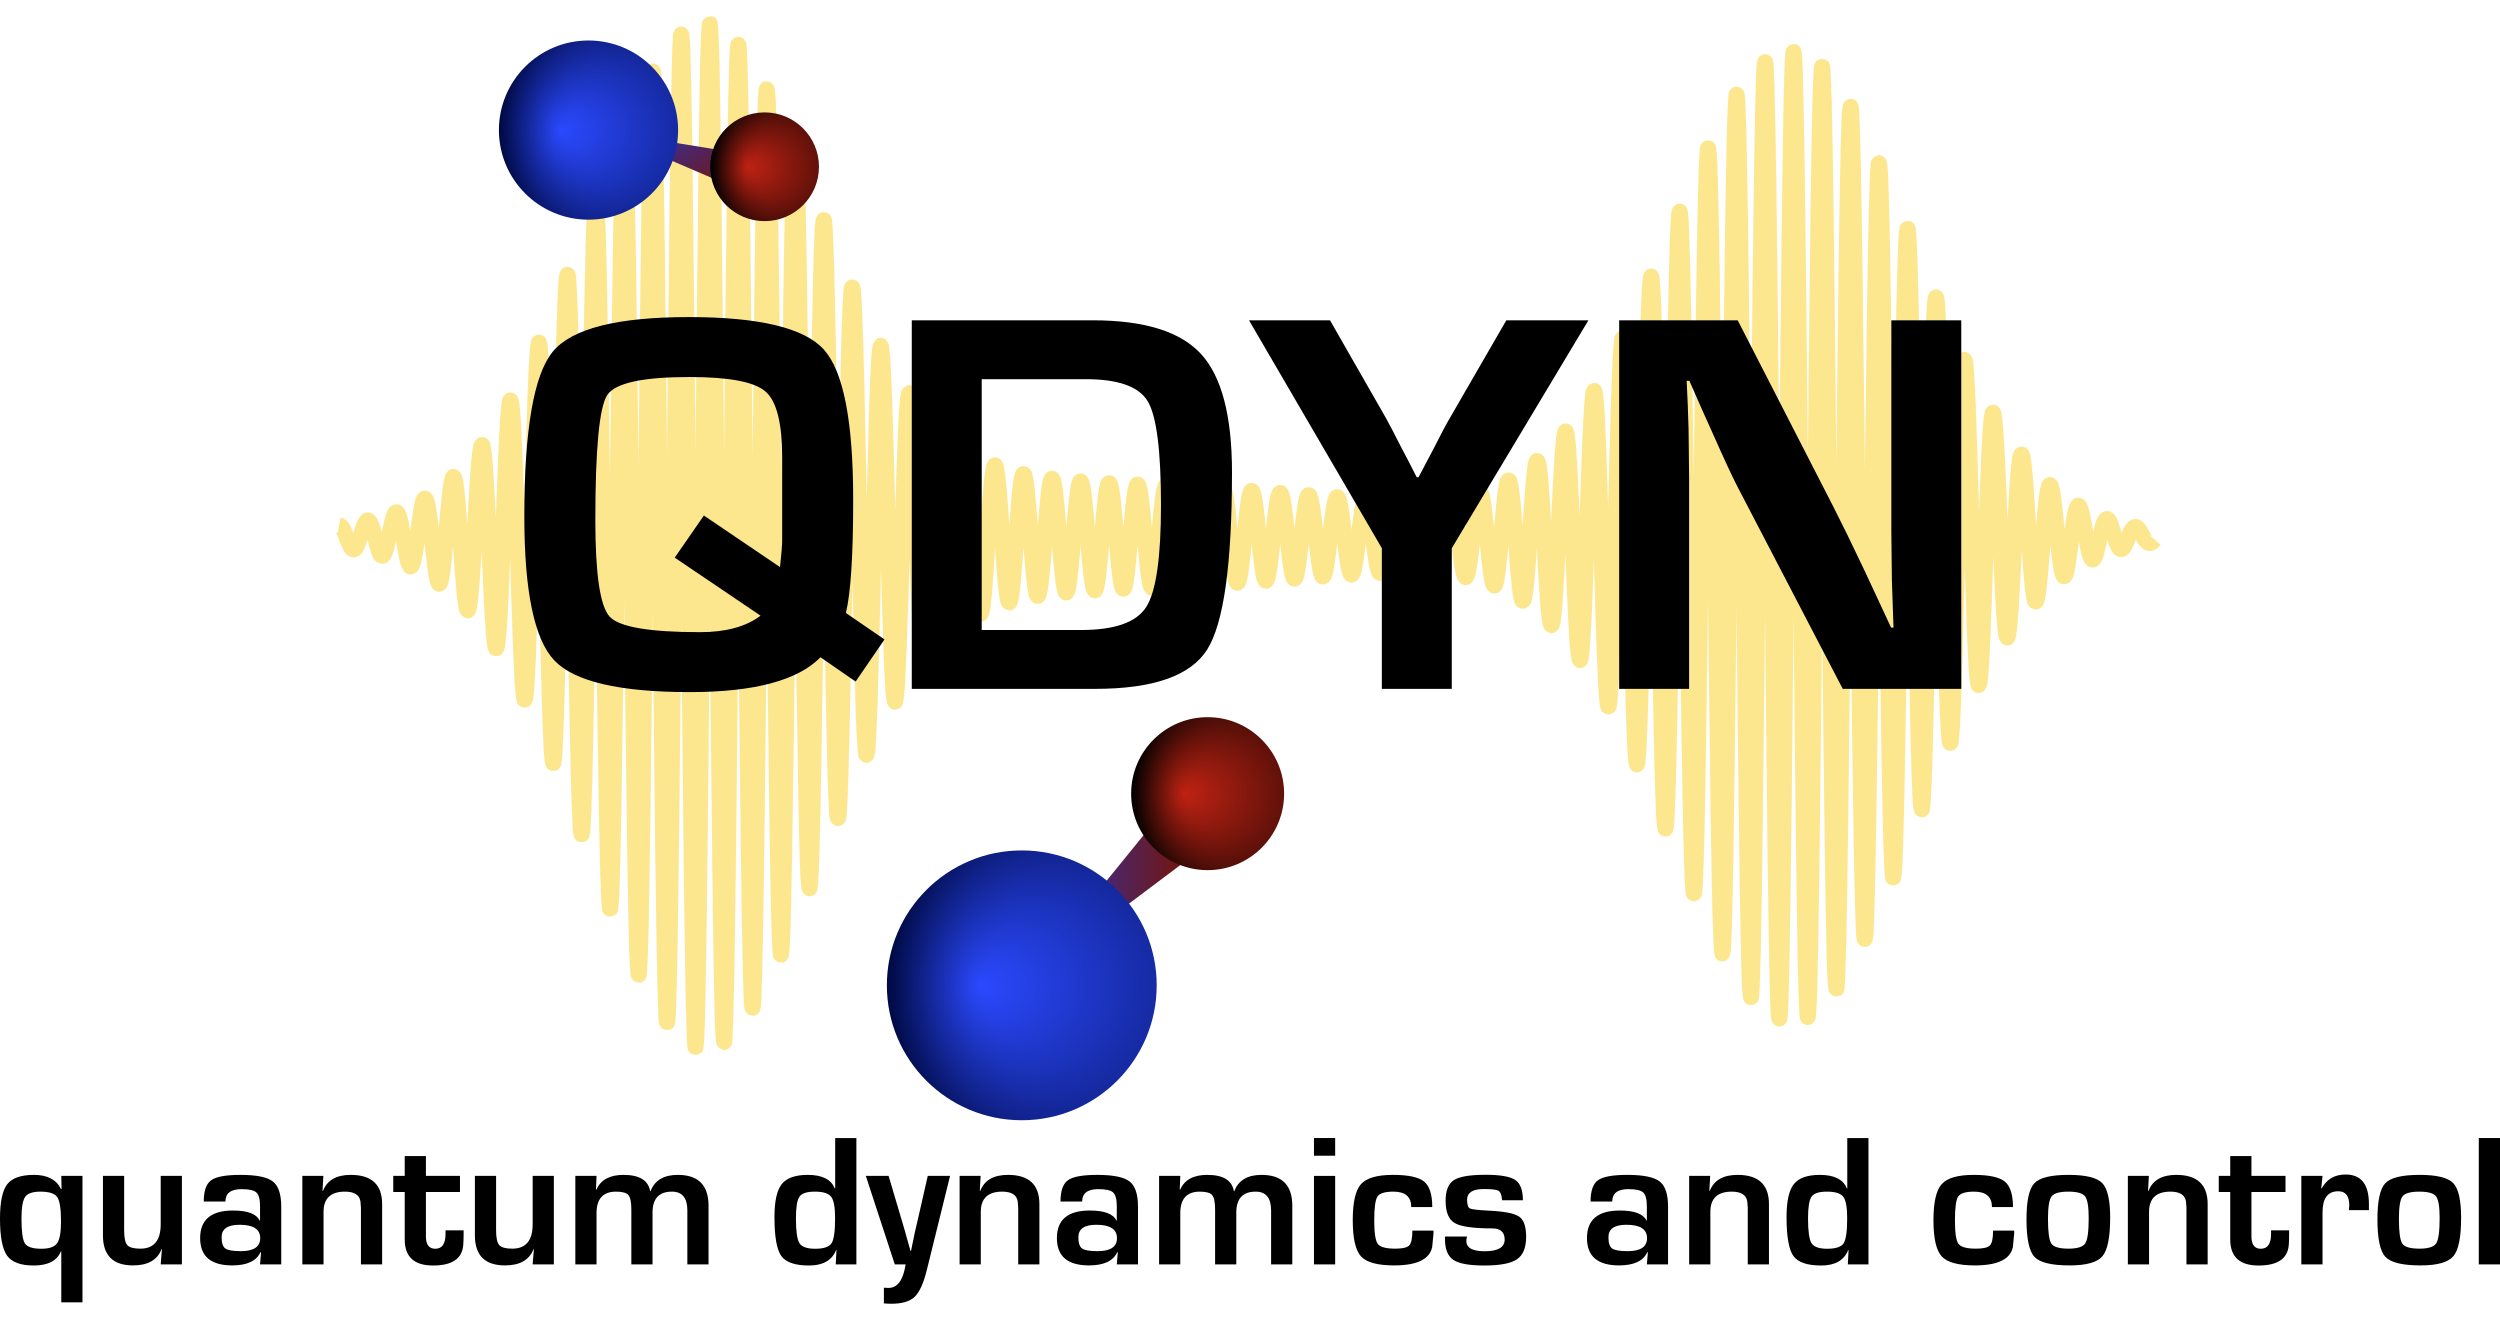 <?xml version="1.0" encoding="UTF-8"?>
<!DOCTYPE svg PUBLIC "-//W3C//DTD SVG 1.1//EN" "http://www.w3.org/Graphics/SVG/1.1/DTD/svg11.dtd">
<svg version="1.1" xmlns="http://www.w3.org/2000/svg" xmlns:xlink="http://www.w3.org/1999/xlink" x="0" y="0" width="316.477" height="167.542" viewBox="0, 0, 316.477, 167.542">
  <defs>
    <linearGradient id="Gradient_1" gradientUnits="userSpaceOnUse" x1="52.356" y1="-64.784" x2="66.733" y2="-64.784" gradientTransform="matrix(0.498, 0.867, -0.867, 0.498, 0, 0)">
      <stop offset="0" stop-color="#2039CE"/>
      <stop offset="1" stop-color="#74140B"/>
    </linearGradient>
    <linearGradient id="Gradient_2" gradientUnits="userSpaceOnUse" x1="129.604" y1="114.481" x2="150.21" y2="114.481">
      <stop offset="0" stop-color="#2039CE"/>
      <stop offset="1" stop-color="#74140B"/>
    </linearGradient>
    <radialGradient id="Gradient_3" gradientUnits="userSpaceOnUse" cx="141.268" cy="124.824" r="28.772" fx="124.005" fy="124.824">
      <stop offset="0" stop-color="#2B49FF"/>
      <stop offset="1" stop-color="#000A44"/>
    </radialGradient>
    <radialGradient id="Gradient_4" gradientUnits="userSpaceOnUse" cx="101.596" cy="21.148" r="11.596" fx="94.638" fy="21.148">
      <stop offset="0" stop-color="#BF2213"/>
      <stop offset="1" stop-color="#000000"/>
    </radialGradient>
    <radialGradient id="Gradient_5" gradientUnits="userSpaceOnUse" cx="82.416" cy="16.527" r="19.107" fx="70.952" fy="16.527">
      <stop offset="0" stop-color="#2B49FF"/>
      <stop offset="1" stop-color="#000A44"/>
    </radialGradient>
    <radialGradient id="Gradient_6" gradientUnits="userSpaceOnUse" cx="159.633" cy="100.522" r="16.311" fx="149.846" fy="100.522">
      <stop offset="0" stop-color="#BF2213"/>
      <stop offset="1" stop-color="#000000"/>
    </radialGradient>
  </defs>
  <g id="Layer_1">
    <path d="M42.92,66.495 C42.92,66.495 43.086,66.525 43.15,66.578 C43.214,66.631 43.316,66.77 43.38,66.878 C43.444,66.985 43.547,67.207 43.61,67.355 C43.674,67.503 43.777,67.777 43.84,67.943 C43.904,68.108 44.007,68.392 44.071,68.55 C44.134,68.708 44.237,68.956 44.301,69.079 C44.364,69.203 44.467,69.373 44.531,69.441 C44.595,69.509 44.697,69.571 44.761,69.57 C44.825,69.569 44.927,69.506 44.991,69.433 C45.055,69.359 45.157,69.177 45.221,69.04 C45.285,68.902 45.387,68.624 45.451,68.442 C45.515,68.259 45.617,67.925 45.681,67.725 C45.745,67.525 45.847,67.187 45.911,67.001 C45.975,66.815 46.077,66.526 46.141,66.385 C46.205,66.244 46.307,66.055 46.371,65.984 C46.435,65.913 46.537,65.859 46.601,65.873 C46.665,65.887 46.768,65.984 46.831,66.086 C46.895,66.187 46.998,66.427 47.061,66.603 C47.125,66.78 47.228,67.132 47.292,67.359 C47.355,67.587 47.458,67.998 47.522,68.242 C47.585,68.486 47.688,68.895 47.752,69.116 C47.815,69.338 47.918,69.677 47.982,69.839 C48.046,70.001 48.148,70.211 48.212,70.284 C48.276,70.357 48.378,70.397 48.442,70.363 C48.506,70.33 48.608,70.184 48.672,70.045 C48.736,69.906 48.838,69.588 48.902,69.359 C48.966,69.13 49.068,68.682 49.132,68.396 C49.196,68.11 49.298,67.597 49.362,67.298 C49.426,66.998 49.528,66.501 49.592,66.235 C49.656,65.969 49.758,65.569 49.822,65.383 C49.886,65.197 49.989,64.965 50.052,64.893 C50.116,64.822 50.219,64.805 50.282,64.866 C50.346,64.927 50.449,65.141 50.513,65.332 C50.577,65.523 50.679,65.946 50.743,66.244 C50.807,66.542 50.909,67.116 50.973,67.478 C51.037,67.84 51.139,68.482 51.203,68.853 C51.267,69.223 51.369,69.831 51.433,70.15 C51.497,70.47 51.599,70.942 51.663,71.155 C51.727,71.368 51.829,71.62 51.893,71.685 C51.957,71.751 52.06,71.729 52.123,71.628 C52.187,71.527 52.29,71.217 52.353,70.956 C52.417,70.695 52.52,70.132 52.583,69.744 C52.647,69.356 52.75,68.617 52.814,68.158 C52.877,67.7 52.98,66.895 53.044,66.436 C53.107,65.977 53.21,65.234 53.274,64.851 C53.338,64.467 53.44,63.911 53.504,63.67 C53.568,63.428 53.67,63.161 53.734,63.11 C53.798,63.059 53.9,63.142 53.964,63.301 C54.028,63.46 54.13,63.9 54.194,64.255 C54.258,64.61 54.36,65.356 54.424,65.862 C54.488,66.367 54.59,67.315 54.654,67.896 C54.718,68.477 54.82,69.485 54.884,70.052 C54.948,70.618 55.05,71.523 55.114,71.982 C55.178,72.44 55.28,73.089 55.344,73.358 C55.408,73.627 55.511,73.897 55.574,73.921 C55.638,73.945 55.741,73.77 55.804,73.531 C55.868,73.292 55.971,72.675 56.035,72.196 C56.098,71.717 56.201,70.733 56.265,70.079 C56.328,69.424 56.431,68.212 56.495,67.479 C56.558,66.746 56.661,65.492 56.725,64.796 C56.789,64.1 56.891,63.005 56.955,62.462 C57.019,61.919 57.121,61.173 57.185,60.881 C57.249,60.589 57.351,60.335 57.415,60.356 C57.479,60.377 57.581,60.685 57.645,61.035 C57.709,61.384 57.811,62.235 57.875,62.875 C57.939,63.514 58.041,64.8 58.105,65.642 C58.169,66.483 58.271,68.021 58.335,68.938 C58.399,69.855 58.501,71.405 58.565,72.253 C58.629,73.1 58.732,74.41 58.795,75.044 C58.859,75.679 58.962,76.52 59.025,76.826 C59.089,77.132 59.192,77.34 59.256,77.248 C59.319,77.157 59.422,76.662 59.486,76.166 C59.549,75.67 59.652,74.514 59.716,73.671 C59.779,72.829 59.882,71.163 59.946,70.093 C60.01,69.022 60.112,67.091 60.176,65.955 C60.24,64.819 60.342,62.925 60.406,61.906 C60.47,60.887 60.572,59.34 60.636,58.611 C60.7,57.883 60.802,56.956 60.866,56.653 C60.93,56.349 61.032,56.228 61.096,56.422 C61.16,56.616 61.262,57.366 61.326,58.053 C61.39,58.741 61.492,60.284 61.556,61.379 C61.62,62.475 61.722,64.602 61.786,65.948 C61.85,67.293 61.953,69.689 62.016,71.078 C62.08,72.468 62.183,74.753 62.246,75.962 C62.31,77.17 62.413,78.967 62.476,79.787 C62.54,80.608 62.643,81.596 62.707,81.873 C62.77,82.151 62.873,82.128 62.937,81.79 C63,81.451 63.103,80.366 63.167,79.435 C63.231,78.504 63.333,76.482 63.397,75.08 C63.461,73.677 63.563,70.999 63.627,69.33 C63.691,67.662 63.793,64.731 63.857,63.056 C63.921,61.38 64.023,58.664 64.087,57.254 C64.151,55.845 64.253,53.796 64.317,52.896 C64.381,51.995 64.484,50.983 64.547,50.764 C64.611,50.545 64.714,50.784 64.778,51.315 C64.841,51.847 64.944,53.361 65.008,54.593 C65.071,55.825 65.174,58.428 65.238,60.194 C65.301,61.959 65.404,65.28 65.468,67.317 C65.532,69.354 65.634,72.885 65.698,74.874 C65.762,76.864 65.864,80.039 65.928,81.654 C65.992,83.269 66.094,85.554 66.158,86.515 C66.222,87.475 66.324,88.457 66.388,88.575 C66.452,88.694 66.554,88.152 66.618,87.371 C66.682,86.59 66.784,84.541 66.848,82.947 C66.912,81.352 67.014,78.064 67.078,75.879 C67.142,73.694 67.244,69.644 67.308,67.197 C67.372,64.75 67.475,60.565 67.538,58.243 C67.602,55.921 67.705,52.276 67.768,50.462 C67.832,48.648 67.935,46.159 67.998,45.171 C68.062,44.182 68.165,43.304 68.229,43.337 C68.292,43.369 68.395,44.315 68.459,45.408 C68.522,46.501 68.625,49.193 68.689,51.213 C68.753,53.233 68.855,57.307 68.919,59.965 C68.983,62.622 69.085,67.475 69.149,70.364 C69.213,73.254 69.315,78.129 69.379,80.791 C69.443,83.453 69.545,87.558 69.609,89.551 C69.673,91.544 69.775,94.182 69.839,95.157 C69.903,96.131 70.005,96.816 70.069,96.572 C70.133,96.329 70.235,94.871 70.299,93.401 C70.363,91.932 70.465,88.485 70.529,85.981 C70.593,83.476 70.696,78.523 70.759,75.35 C70.823,72.177 70.926,66.465 70.989,63.112 C71.053,59.76 71.156,54.184 71.219,51.189 C71.283,48.194 71.386,43.665 71.45,41.525 C71.513,39.386 71.616,36.676 71.68,35.77 C71.743,34.864 71.846,34.477 71.91,34.996 C71.974,35.515 72.076,37.598 72.14,39.508 C72.204,41.418 72.306,45.721 72.37,48.762 C72.434,51.804 72.536,57.708 72.6,61.427 C72.664,65.146 72.766,71.749 72.83,75.568 C72.894,79.386 72.996,85.645 73.06,88.95 C73.124,92.254 73.226,97.143 73.29,99.381 C73.354,101.619 73.456,104.303 73.52,105.078 C73.584,105.853 73.686,105.827 73.75,104.966 C73.814,104.106 73.916,101.285 73.98,98.877 C74.044,96.467 74.147,91.221 74.21,87.604 C74.274,83.987 74.377,77.086 74.44,72.808 C74.504,68.53 74.607,61.038 74.671,56.769 C74.734,52.5 74.837,45.61 74.901,42.04 C74.964,38.47 75.067,33.311 75.131,31.036 C75.195,28.761 75.297,26.218 75.361,25.642 C75.425,25.067 75.527,25.625 75.591,26.891 C75.655,28.158 75.757,31.815 75.821,34.77 C75.885,37.725 75.987,43.977 76.051,48.191 C76.115,52.406 76.217,60.317 76.281,65.146 C76.345,69.975 76.447,78.314 76.511,82.995 C76.575,87.677 76.677,95.112 76.741,98.888 C76.805,102.664 76.907,107.973 76.971,110.213 C77.035,112.453 77.137,114.727 77.201,115.031 C77.265,115.335 77.368,114.132 77.431,112.403 C77.495,110.674 77.598,106.102 77.661,102.568 C77.725,99.035 77.828,91.749 77.892,86.937 C77.955,82.125 78.058,73.233 78.122,67.886 C78.185,62.539 78.288,53.434 78.352,48.399 C78.415,43.364 78.518,35.506 78.582,31.6 C78.646,27.694 78.748,22.373 78.812,20.249 C78.876,18.124 78.978,16.251 79.042,16.287 C79.106,16.323 79.208,18.272 79.272,20.508 C79.336,22.744 79.438,28.281 79.502,32.403 C79.566,36.526 79.668,44.836 79.732,50.221 C79.796,55.606 79.898,65.407 79.962,71.215 C80.026,77.023 80.128,86.772 80.192,92.079 C80.256,97.386 80.359,105.518 80.423,109.464 C80.486,113.41 80.589,118.59 80.653,120.517 C80.717,122.444 80.819,123.788 80.883,123.352 C80.947,122.916 81.049,120.143 81.113,117.372 C81.177,114.602 81.279,108.085 81.343,103.386 C81.407,98.686 81.509,89.41 81.573,83.503 C81.637,77.596 81.739,67.002 81.803,60.815 C81.867,54.628 81.969,44.392 82.033,38.91 C82.097,33.429 82.199,25.197 82.263,21.309 C82.327,17.421 82.429,12.539 82.493,10.889 C82.557,9.24 82.66,8.537 82.723,9.421 C82.787,10.305 82.89,13.952 82.953,17.261 C83.017,20.571 83.12,28.039 83.183,33.277 C83.247,38.514 83.35,48.657 83.414,55.009 C83.477,61.361 83.58,72.591 83.644,79.055 C83.707,85.519 83.81,96.053 83.874,101.598 C83.938,107.143 84.04,115.289 84.104,119.019 C84.168,122.749 84.27,127.181 84.334,128.481 C84.398,129.781 84.5,129.752 84.564,128.391 C84.628,127.03 84.73,122.501 84.794,118.671 C84.858,114.84 84.96,106.493 85.024,100.781 C85.088,95.07 85.19,84.203 85.254,77.506 C85.318,70.809 85.42,59.137 85.484,52.514 C85.548,45.892 85.65,35.269 85.714,29.778 C85.778,24.286 85.88,16.415 85.944,12.939 C86.008,9.462 86.111,5.617 86.174,4.723 C86.238,3.828 86.341,4.648 86.404,6.494 C86.468,8.341 86.571,13.722 86.635,18.03 C86.698,22.339 86.801,31.45 86.865,37.548 C86.928,43.646 87.031,55.054 87.095,61.978 C87.158,68.902 87.261,80.799 87.325,87.451 C87.389,94.103 87.491,104.599 87.555,109.919 C87.619,115.24 87.721,122.657 87.785,125.794 C87.849,128.932 87.951,132.081 88.015,132.531 C88.079,132.98 88.181,131.349 88.245,129.032 C88.309,126.716 88.411,120.553 88.475,115.834 C88.539,111.114 88.641,101.392 88.705,95.016 C88.769,88.639 88.871,76.899 88.935,69.878 C88.999,62.858 89.101,50.964 89.165,44.414 C89.229,37.864 89.332,27.707 89.395,22.668 C89.459,17.628 89.562,10.822 89.625,8.093 C89.689,5.364 89.792,2.987 89.856,3 C89.919,3.013 90.022,5.437 90.086,8.186 C90.149,10.935 90.252,17.77 90.316,22.814 C90.379,27.858 90.482,38.008 90.546,44.541 C90.61,51.075 90.712,62.921 90.776,69.903 C90.84,76.886 90.942,88.544 91.006,94.867 C91.07,101.19 91.172,110.812 91.236,115.475 C91.3,120.138 91.402,126.206 91.466,128.477 C91.53,130.748 91.632,132.314 91.696,131.845 C91.76,131.375 91.862,128.214 91.926,125.091 C91.99,121.968 92.092,114.606 92.156,109.339 C92.22,104.073 92.322,93.698 92.386,87.135 C92.45,80.572 92.553,68.848 92.616,62.036 C92.68,55.223 92.783,44.017 92.846,38.035 C92.91,32.053 93.013,23.133 93.076,18.922 C93.14,14.711 93.243,9.472 93.307,7.685 C93.37,5.898 93.473,5.141 93.537,6.04 C93.6,6.94 93.703,10.747 93.767,14.167 C93.831,17.587 93.933,25.314 93.997,30.692 C94.061,36.069 94.163,46.458 94.227,52.924 C94.291,59.39 94.393,70.771 94.457,77.293 C94.521,83.814 94.623,94.379 94.687,99.925 C94.751,105.471 94.853,113.56 94.917,117.265 C94.981,120.97 95.083,125.33 95.147,126.63 C95.211,127.93 95.314,127.916 95.378,126.634 C95.441,125.352 95.544,121.02 95.608,117.39 C95.671,113.76 95.774,105.846 95.838,100.471 C95.902,95.095 96.004,84.896 96.068,78.647 C96.132,72.397 96.234,61.554 96.298,55.428 C96.362,49.301 96.464,39.532 96.528,34.494 C96.592,29.457 96.694,22.289 96.758,19.118 C96.822,15.947 96.924,12.472 96.988,11.64 C97.052,10.809 97.154,11.52 97.218,13.123 C97.282,14.726 97.384,19.446 97.448,23.193 C97.512,26.939 97.614,34.86 97.678,40.125 C97.742,45.391 97.844,55.213 97.908,61.142 C97.972,67.072 98.075,77.214 98.138,82.862 C98.202,88.511 98.305,97.37 98.368,101.853 C98.432,106.336 98.535,112.54 98.598,115.172 C98.662,117.805 98.765,120.424 98.829,120.825 C98.892,121.226 98.995,119.915 99.059,118.063 C99.122,116.212 99.225,111.251 99.289,107.481 C99.353,103.711 99.455,95.95 99.519,90.892 C99.583,85.834 99.685,76.55 99.749,71.025 C99.813,65.5 99.915,56.185 99.979,51.071 C100.043,45.957 100.145,38.076 100.209,34.169 C100.273,30.262 100.375,25.023 100.439,22.911 C100.503,20.8 100.605,18.972 100.669,18.95 C100.733,18.927 100.835,20.723 100.899,22.746 C100.963,24.77 101.065,29.828 101.129,33.535 C101.193,37.242 101.295,44.694 101.359,49.463 C101.423,54.233 101.526,62.852 101.589,67.911 C101.653,72.971 101.756,81.378 101.819,85.926 C101.883,90.473 101.986,97.353 102.05,100.687 C102.113,104.021 102.216,108.329 102.28,109.956 C102.343,111.583 102.446,112.706 102.51,112.413 C102.574,112.119 102.676,109.96 102.74,107.839 C102.804,105.719 102.906,100.699 102.97,97.131 C103.034,93.563 103.136,86.542 103.2,82.122 C103.264,77.703 103.366,69.834 103.43,65.278 C103.494,60.722 103.596,53.262 103.66,49.288 C103.724,45.313 103.826,39.42 103.89,36.635 C103.954,33.849 104.056,30.405 104.12,29.213 C104.184,28.021 104.286,27.499 104.35,28.043 C104.414,28.587 104.516,30.988 104.58,33.135 C104.644,35.283 104.747,40.15 104.81,43.519 C104.874,46.888 104.977,53.388 105.04,57.417 C105.104,61.445 105.207,68.515 105.271,72.553 C105.334,76.591 105.437,83.106 105.501,86.522 C105.564,89.938 105.667,94.894 105.731,97.171 C105.795,99.448 105.897,102.117 105.961,102.933 C106.025,103.748 106.127,103.779 106.191,103.049 C106.255,102.32 106.357,99.787 106.421,97.673 C106.485,95.559 106.587,90.938 106.651,87.813 C106.715,84.687 106.817,78.764 106.881,75.147 C106.945,71.53 107.047,65.271 107.111,61.743 C107.175,58.215 107.277,52.61 107.341,49.72 C107.405,46.83 107.507,42.734 107.571,40.913 C107.635,39.093 107.737,37.099 107.801,36.598 C107.865,36.097 107.968,36.449 108.031,37.303 C108.095,38.158 108.198,40.725 108.261,42.758 C108.325,44.791 108.428,49.1 108.492,51.955 C108.555,54.811 108.658,60.132 108.722,63.337 C108.785,66.541 108.888,72.01 108.952,75.052 C109.016,78.094 109.118,82.852 109.182,85.262 C109.246,87.672 109.348,90.999 109.412,92.422 C109.476,93.845 109.578,95.271 109.642,95.518 C109.706,95.765 109.808,95.131 109.872,94.203 C109.936,93.276 110.038,90.75 110.102,88.833 C110.166,86.916 110.269,82.959 110.332,80.385 C110.396,77.811 110.499,73.087 110.563,70.281 C110.626,67.474 110.729,62.749 110.793,60.155 C110.856,57.561 110.959,53.57 111.023,51.586 C111.086,49.602 111.189,46.942 111.253,45.857 C111.317,44.771 111.419,43.811 111.483,43.762 C111.547,43.712 111.649,44.541 111.713,45.498 C111.777,46.455 111.879,48.882 111.943,50.662 C112.007,52.442 112.109,56.031 112.173,58.328 C112.237,60.624 112.339,64.776 112.403,67.212 C112.467,69.649 112.569,73.696 112.633,75.888 C112.697,78.08 112.799,81.396 112.863,83.011 C112.927,84.626 113.029,86.72 113.093,87.527 C113.157,88.333 113.26,88.924 113.323,88.826 C113.387,88.728 113.49,87.775 113.553,86.82 C113.617,85.865 113.72,83.574 113.783,81.941 C113.847,80.307 113.95,77.081 114.014,75.048 C114.077,73.015 114.18,69.39 114.244,67.289 C114.307,65.187 114.41,61.741 114.474,59.9 C114.537,58.059 114.64,55.322 114.704,54.019 C114.768,52.716 114.87,51.089 114.934,50.508 C114.998,49.926 115.1,49.623 115.164,49.828 C115.228,50.032 115.33,51.053 115.394,51.984 C115.458,52.916 115.56,55.053 115.624,56.54 C115.688,58.027 115.79,60.911 115.854,62.703 C115.918,64.495 116.02,67.65 116.084,69.457 C116.148,71.265 116.25,74.19 116.314,75.732 C116.378,77.273 116.48,79.523 116.544,80.568 C116.608,81.613 116.711,82.86 116.774,83.263 C116.838,83.666 116.941,83.751 117.004,83.472 C117.068,83.193 117.171,82.145 117.235,81.251 C117.298,80.356 117.401,78.375 117.465,77.025 C117.528,75.676 117.631,73.103 117.695,71.524 C117.758,69.945 117.861,67.199 117.925,65.643 C117.989,64.088 118.091,61.602 118.155,60.311 C118.219,59.02 118.321,57.173 118.385,56.338 C118.449,55.504 118.551,54.56 118.615,54.297 C118.679,54.033 118.781,54.11 118.845,54.439 C118.909,54.769 119.011,55.822 119.075,56.674 C119.139,57.526 119.241,59.358 119.305,60.583 C119.369,61.809 119.471,64.11 119.535,65.506 C119.599,66.902 119.701,69.301 119.765,70.646 C119.829,71.99 119.932,74.11 119.995,75.195 C120.059,76.28 120.162,77.801 120.225,78.466 C120.289,79.131 120.392,79.835 120.455,79.99 C120.519,80.145 120.622,79.947 120.686,79.583 C120.749,79.219 120.852,78.177 120.916,77.367 C120.979,76.556 121.082,74.857 121.146,73.739 C121.21,72.62 121.312,70.549 121.376,69.307 C121.44,68.064 121.542,65.953 121.606,64.782 C121.67,63.612 121.772,61.79 121.836,60.872 C121.9,59.954 122.002,58.697 122.066,58.167 C122.13,57.637 122.232,57.123 122.296,57.053 C122.36,56.983 122.462,57.274 122.526,57.662 C122.59,58.05 122.692,59.078 122.756,59.851 C122.82,60.625 122.922,62.209 122.986,63.238 C123.05,64.267 123.153,66.148 123.216,67.265 C123.28,68.382 123.383,70.259 123.446,71.288 C123.51,72.317 123.613,73.899 123.676,74.681 C123.74,75.464 123.843,76.51 123.907,76.932 C123.97,77.353 124.073,77.715 124.137,77.717 C124.2,77.719 124.303,77.356 124.367,76.949 C124.431,76.542 124.533,75.527 124.597,74.784 C124.661,74.041 124.763,72.547 124.827,71.591 C124.891,70.635 124.993,68.911 125.057,67.896 C125.121,66.88 125.223,65.188 125.287,64.272 C125.351,63.356 125.454,61.97 125.517,61.296 C125.581,60.622 125.684,59.746 125.747,59.413 C125.811,59.08 125.914,58.843 125.978,58.896 C126.041,58.95 126.144,59.374 126.208,59.798 C126.271,60.222 126.374,61.229 126.438,61.95 C126.502,62.67 126.604,64.093 126.668,64.993 C126.732,65.892 126.834,67.499 126.898,68.433 C126.962,69.368 127.064,70.906 127.128,71.73 C127.192,72.553 127.294,73.783 127.358,74.368 C127.422,74.953 127.524,75.687 127.588,75.947 C127.652,76.206 127.754,76.339 127.818,76.238 C127.882,76.137 127.984,75.658 128.048,75.217 C128.112,74.777 128.214,73.77 128.278,73.064 C128.342,72.359 128.444,70.988 128.508,70.132 C128.572,69.276 128.675,67.764 128.738,66.893 C128.802,66.023 128.905,64.606 128.968,63.858 C129.032,63.109 129.135,62.009 129.199,61.498 C129.262,60.986 129.365,60.371 129.429,60.174 C129.492,59.977 129.595,59.936 129.659,60.08 C129.722,60.225 129.825,60.757 129.889,61.215 C129.953,61.674 130.055,62.688 130.119,63.385 C130.183,64.082 130.285,65.415 130.349,66.238 C130.413,67.062 130.515,68.5 130.579,69.319 C130.643,70.138 130.745,71.454 130.809,72.141 C130.873,72.827 130.975,73.819 131.039,74.266 C131.103,74.714 131.205,75.226 131.269,75.367 C131.333,75.508 131.435,75.466 131.499,75.281 C131.563,75.097 131.665,74.514 131.729,74.036 C131.793,73.558 131.896,72.529 131.959,71.836 C132.023,71.142 132.126,69.834 132.189,69.036 C132.253,68.237 132.356,66.858 132.419,66.082 C132.483,65.305 132.586,64.071 132.65,63.438 C132.713,62.805 132.816,61.91 132.88,61.519 C132.943,61.128 133.046,60.709 133.11,60.62 C133.174,60.53 133.276,60.649 133.34,60.872 C133.404,61.096 133.506,61.731 133.57,62.23 C133.634,62.729 133.736,63.775 133.8,64.469 C133.864,65.163 133.966,66.454 134.03,67.233 C134.094,68.012 134.196,69.342 134.26,70.082 C134.324,70.822 134.426,71.983 134.49,72.568 C134.554,73.154 134.656,73.962 134.72,74.302 C134.784,74.641 134.886,74.973 134.95,75.015 C135.014,75.056 135.116,74.862 135.18,74.601 C135.244,74.34 135.347,73.654 135.41,73.133 C135.474,72.612 135.577,71.545 135.641,70.848 C135.704,70.151 135.807,68.872 135.871,68.109 C135.934,67.347 136.037,66.06 136.101,65.352 C136.164,64.644 136.267,63.551 136.331,63.01 C136.395,62.469 136.497,61.741 136.561,61.451 C136.625,61.16 136.727,60.911 136.791,60.916 C136.855,60.92 136.957,61.187 137.021,61.484 C137.085,61.782 137.187,62.52 137.251,63.062 C137.315,63.605 137.417,64.695 137.481,65.395 C137.545,66.096 137.647,67.365 137.711,68.112 C137.775,68.86 137.877,70.108 137.941,70.784 C138.005,71.461 138.107,72.49 138.171,72.989 C138.235,73.487 138.337,74.136 138.401,74.38 C138.465,74.623 138.568,74.792 138.631,74.742 C138.695,74.693 138.798,74.356 138.861,74.023 C138.925,73.689 139.028,72.902 139.092,72.339 C139.155,71.775 139.258,70.664 139.322,69.96 C139.385,69.256 139.488,67.997 139.552,67.264 C139.616,66.531 139.718,65.323 139.782,64.677 C139.846,64.032 139.948,63.066 140.012,62.609 C140.076,62.152 140.178,61.58 140.242,61.383 C140.306,61.186 140.408,61.095 140.472,61.188 C140.536,61.281 140.639,61.686 140.702,62.054 C140.766,62.422 140.869,63.256 140.932,63.84 C140.996,64.423 141.099,65.553 141.163,66.26 C141.226,66.966 141.329,68.212 141.393,68.929 C141.456,69.646 141.559,70.812 141.623,71.427 C141.686,72.042 141.789,72.944 141.853,73.359 C141.917,73.775 142.019,74.271 142.083,74.422 C142.147,74.574 142.249,74.587 142.313,74.451 C142.377,74.315 142.479,73.844 142.543,73.444 C142.607,73.044 142.709,72.166 142.773,71.565 C142.837,70.964 142.939,69.817 143.003,69.111 C143.067,68.405 143.169,67.174 143.233,66.475 C143.297,65.775 143.399,64.652 143.463,64.07 C143.527,63.488 143.629,62.652 143.693,62.279 C143.757,61.905 143.86,61.486 143.923,61.379 C143.987,61.273 144.09,61.336 144.153,61.512 C144.217,61.689 144.32,62.222 144.383,62.653 C144.447,63.084 144.55,64.002 144.614,64.618 C144.677,65.235 144.78,66.391 144.844,67.095 C144.907,67.799 145.01,69.01 145.074,69.69 C145.138,70.369 145.24,71.444 145.304,71.992 C145.368,72.541 145.47,73.31 145.534,73.641 C145.598,73.972 145.7,74.314 145.764,74.376 C145.828,74.438 145.93,74.303 145.994,74.087 C146.058,73.87 146.16,73.278 146.224,72.819 C146.288,72.36 146.39,71.407 146.454,70.779 C146.518,70.15 146.62,68.988 146.684,68.29 C146.748,67.592 146.85,66.405 146.914,65.748 C146.978,65.09 147.081,64.066 147.144,63.553 C147.208,63.041 147.311,62.34 147.374,62.052 C147.438,61.765 147.541,61.498 147.604,61.479 C147.668,61.461 147.771,61.668 147.835,61.922 C147.898,62.175 148.001,62.822 148.065,63.306 C148.128,63.79 148.231,64.773 148.295,65.41 C148.358,66.047 148.461,67.206 148.525,67.896 C148.589,68.585 148.691,69.746 148.755,70.379 C148.819,71.012 148.921,71.982 148.985,72.458 C149.049,72.933 149.151,73.563 149.215,73.808 C149.279,74.052 149.381,74.243 149.445,74.219 C149.509,74.194 149.611,73.919 149.675,73.63 C149.739,73.342 149.841,72.645 149.905,72.138 C149.969,71.632 150.071,70.625 150.135,69.983 C150.199,69.34 150.301,68.183 150.365,67.505 C150.429,66.828 150.532,65.705 150.595,65.1 C150.659,64.495 150.762,63.583 150.825,63.145 C150.889,62.708 150.992,62.15 151.056,61.949 C151.119,61.748 151.222,61.63 151.286,61.696 C151.349,61.762 151.452,62.102 151.516,62.423 C151.579,62.745 151.682,63.487 151.746,64.012 C151.81,64.537 151.912,65.562 151.976,66.206 C152.04,66.851 152.142,67.996 152.206,68.658 C152.27,69.32 152.372,70.405 152.436,70.98 C152.5,71.555 152.602,72.406 152.666,72.804 C152.73,73.202 152.832,73.688 152.896,73.846 C152.96,74.004 153.062,74.049 153.126,73.944 C153.19,73.838 153.292,73.437 153.356,73.086 C153.42,72.735 153.522,71.953 153.586,71.413 C153.65,70.873 153.753,69.836 153.816,69.192 C153.88,68.549 153.983,67.421 154.046,66.777 C154.11,66.133 154.213,65.094 154.277,64.55 C154.34,64.007 154.443,63.219 154.507,62.861 C154.57,62.504 154.673,62.091 154.737,61.975 C154.8,61.86 154.903,61.885 154.967,62.028 C155.031,62.171 155.133,62.628 155.197,63.006 C155.261,63.384 155.363,64.2 155.427,64.752 C155.491,65.304 155.593,66.347 155.657,66.985 C155.721,67.623 155.823,68.728 155.887,69.351 C155.951,69.974 156.054,70.966 156.117,71.475 C156.181,71.985 156.284,72.708 156.347,73.024 C156.411,73.34 156.514,73.682 156.578,73.756 C156.641,73.83 156.744,73.737 156.808,73.559 C156.871,73.38 156.974,72.871 157.038,72.469 C157.102,72.067 157.204,71.224 157.268,70.664 C157.332,70.104 157.434,69.061 157.498,68.431 C157.562,67.801 157.664,66.725 157.728,66.126 C157.792,65.527 157.894,64.586 157.958,64.112 C158.022,63.638 158.124,62.982 158.188,62.706 C158.252,62.431 158.354,62.161 158.418,62.127 C158.482,62.093 158.584,62.25 158.648,62.461 C158.712,62.672 158.814,63.229 158.878,63.651 C158.942,64.073 159.044,64.939 159.108,65.504 C159.172,66.069 159.275,67.106 159.338,67.724 C159.402,68.342 159.505,69.385 159.568,69.958 C159.632,70.531 159.735,71.417 159.799,71.855 C159.862,72.293 159.965,72.881 160.029,73.116 C160.092,73.35 160.195,73.551 160.259,73.547 C160.323,73.542 160.425,73.325 160.489,73.083 C160.553,72.841 160.655,72.243 160.719,71.804 C160.783,71.364 160.885,70.482 160.949,69.915 C161.013,69.349 161.115,68.324 161.179,67.72 C161.243,67.117 161.346,66.11 161.409,65.565 C161.473,65.02 161.576,64.192 161.639,63.791 C161.703,63.39 161.806,62.87 161.87,62.676 C161.933,62.482 162.036,62.348 162.1,62.39 C162.163,62.431 162.266,62.705 162.33,62.975 C162.393,63.244 162.496,63.879 162.56,64.332 C162.624,64.785 162.726,65.678 162.79,66.242 C162.854,66.807 162.956,67.816 163.02,68.402 C163.084,68.989 163.186,69.953 163.25,70.468 C163.314,70.984 163.416,71.753 163.48,72.116 C163.544,72.48 163.646,72.933 163.71,73.088 C163.774,73.243 163.876,73.311 163.94,73.235 C164.004,73.159 164.106,72.832 164.17,72.538 C164.234,72.244 164.336,71.579 164.4,71.114 C164.464,70.65 164.567,69.752 164.63,69.192 C164.694,68.632 164.797,67.645 164.86,67.078 C164.924,66.511 165.027,65.59 165.09,65.106 C165.154,64.622 165.257,63.913 165.321,63.588 C165.384,63.262 165.487,62.875 165.551,62.758 C165.614,62.641 165.717,62.635 165.781,62.744 C165.845,62.853 165.947,63.226 166.011,63.543 C166.075,63.859 166.177,64.551 166.241,65.023 C166.305,65.495 166.407,66.393 166.471,66.946 C166.535,67.498 166.637,68.461 166.701,69.006 C166.765,69.552 166.867,70.426 166.931,70.878 C166.995,71.33 167.097,71.978 167.161,72.266 C167.225,72.555 167.327,72.877 167.391,72.957 C167.455,73.038 167.557,72.984 167.621,72.845 C167.685,72.706 167.787,72.289 167.851,71.954 C167.915,71.618 168.018,70.906 168.081,70.428 C168.145,69.951 168.248,69.056 168.311,68.513 C168.375,67.97 168.478,67.037 168.542,66.514 C168.605,65.991 168.708,65.166 168.772,64.746 C168.835,64.325 168.938,63.737 169.002,63.485 C169.066,63.233 169.168,62.974 169.232,62.929 C169.296,62.884 169.398,62.992 169.462,63.159 C169.526,63.327 169.628,63.783 169.692,64.135 C169.756,64.487 169.858,65.217 169.922,65.697 C169.986,66.178 170.088,67.065 170.152,67.596 C170.216,68.128 170.318,69.031 170.382,69.531 C170.446,70.03 170.548,70.807 170.612,71.195 C170.676,71.583 170.778,72.111 170.842,72.328 C170.906,72.545 171.008,72.744 171.072,72.756 C171.136,72.767 171.239,72.607 171.302,72.414 C171.366,72.221 171.469,71.729 171.532,71.362 C171.596,70.995 171.699,70.251 171.763,69.77 C171.826,69.289 171.929,68.415 171.993,67.896 C172.056,67.376 172.159,66.502 172.223,66.026 C172.286,65.55 172.389,64.822 172.453,64.465 C172.517,64.108 172.619,63.636 172.683,63.454 C172.747,63.271 172.849,63.13 172.913,63.149 C172.977,63.169 173.079,63.378 173.143,63.595 C173.207,63.812 173.309,64.336 173.373,64.716 C173.437,65.096 173.539,65.852 173.603,66.333 C173.667,66.815 173.769,67.682 173.833,68.189 C173.897,68.696 173.999,69.536 174.063,69.988 C174.127,70.441 174.229,71.123 174.293,71.45 C174.357,71.777 174.46,72.194 174.523,72.344 C174.587,72.494 174.69,72.581 174.753,72.531 C174.817,72.482 174.92,72.228 174.984,71.987 C175.047,71.747 175.15,71.192 175.214,70.8 C175.277,70.408 175.38,69.641 175.444,69.159 C175.508,68.677 175.61,67.82 175.674,67.325 C175.738,66.829 175.84,66.018 175.904,65.587 C175.968,65.156 176.07,64.518 176.134,64.22 C176.198,63.921 176.3,63.555 176.364,63.436 C176.428,63.316 176.531,63.281 176.594,63.359 C176.658,63.437 176.761,63.735 176.824,63.998 C176.888,64.261 176.991,64.846 177.054,65.252 C177.118,65.657 177.221,66.436 177.285,66.92 C177.348,67.404 177.451,68.254 177.515,68.74 C177.578,69.226 177.681,70.012 177.745,70.424 C177.809,70.836 177.911,71.435 177.975,71.708 C178.039,71.98 178.141,72.298 178.205,72.388 C178.269,72.478 178.371,72.464 178.435,72.358 C178.499,72.252 178.601,71.91 178.665,71.624 C178.729,71.338 178.831,70.72 178.895,70.299 C178.959,69.879 179.061,69.083 179.125,68.594 C179.189,68.105 179.291,67.256 179.355,66.776 C179.419,66.295 179.521,65.527 179.585,65.131 C179.649,64.735 179.751,64.17 179.815,63.921 C179.879,63.672 179.982,63.398 180.045,63.336 C180.109,63.273 180.212,63.336 180.275,63.47 C180.339,63.605 180.442,63.995 180.506,64.306 C180.569,64.617 180.672,65.274 180.736,65.713 C180.799,66.152 180.902,66.974 180.966,67.472 C181.029,67.971 181.132,68.828 181.196,69.307 C181.26,69.787 181.362,70.545 181.426,70.93 C181.49,71.316 181.592,71.854 181.656,72.083 C181.72,72.311 181.822,72.544 181.886,72.579 C181.95,72.614 182.052,72.502 182.116,72.337 C182.18,72.172 182.282,71.729 182.346,71.388 C182.41,71.047 182.512,70.343 182.576,69.878 C182.64,69.414 182.742,68.555 182.806,68.039 C182.87,67.523 182.972,66.645 183.036,66.159 C183.1,65.672 183.203,64.913 183.266,64.534 C183.33,64.155 183.433,63.636 183.496,63.425 C183.56,63.214 183.663,63.02 183.726,63.012 C183.79,63.005 183.893,63.171 183.957,63.371 C184.02,63.571 184.123,64.075 184.187,64.453 C184.251,64.832 184.353,65.599 184.417,66.099 C184.481,66.598 184.583,67.512 184.647,68.055 C184.711,68.598 184.813,69.514 184.877,70.015 C184.941,70.517 185.043,71.291 185.107,71.671 C185.171,72.05 185.273,72.557 185.337,72.753 C185.401,72.949 185.503,73.104 185.567,73.081 C185.631,73.058 185.733,72.83 185.797,72.588 C185.861,72.346 185.963,71.765 186.027,71.338 C186.091,70.912 186.193,70.061 186.257,69.513 C186.321,68.966 186.423,67.977 186.487,67.393 C186.551,66.809 186.654,65.834 186.717,65.306 C186.781,64.778 186.884,63.974 186.947,63.587 C187.011,63.2 187.114,62.698 187.178,62.517 C187.241,62.336 187.344,62.222 187.408,62.28 C187.471,62.339 187.574,62.642 187.638,62.937 C187.702,63.231 187.804,63.914 187.868,64.403 C187.932,64.893 188.034,65.855 188.098,66.467 C188.162,67.079 188.264,68.175 188.328,68.815 C188.392,69.455 188.494,70.513 188.558,71.08 C188.622,71.646 188.724,72.498 188.788,72.898 C188.852,73.299 188.954,73.802 189.018,73.968 C189.082,74.134 189.184,74.197 189.248,74.095 C189.312,73.993 189.414,73.593 189.478,73.231 C189.542,72.868 189.644,72.055 189.708,71.483 C189.772,70.91 189.875,69.801 189.938,69.104 C190.002,68.406 190.105,67.169 190.168,66.454 C190.232,65.739 190.335,64.567 190.399,63.949 C190.463,63.33 190.565,62.415 190.629,61.995 C190.693,61.575 190.795,61.07 190.859,60.923 C190.923,60.776 191.025,60.777 191.089,60.936 C191.153,61.095 191.255,61.62 191.319,62.07 C191.383,62.521 191.485,63.504 191.549,64.184 C191.613,64.864 191.715,66.163 191.779,66.972 C191.843,67.781 191.946,69.2 192.009,70.012 C192.073,70.824 192.176,72.14 192.239,72.824 C192.303,73.509 192.406,74.505 192.469,74.947 C192.533,75.39 192.636,75.895 192.7,76.015 C192.763,76.135 192.866,76.048 192.93,75.813 C192.994,75.579 193.096,74.89 193.16,74.325 C193.224,73.759 193.326,72.557 193.39,71.74 C193.454,70.922 193.556,69.38 193.62,68.431 C193.684,67.482 193.786,65.833 193.85,64.901 C193.914,63.97 194.016,62.478 194.08,61.714 C194.144,60.95 194.246,59.861 194.31,59.395 C194.374,58.929 194.476,58.436 194.54,58.355 C194.604,58.275 194.706,58.481 194.77,58.815 C194.834,59.149 194.936,60.051 195,60.763 C195.064,61.475 195.167,62.957 195.23,63.948 C195.294,64.939 195.397,66.784 195.46,67.905 C195.524,69.026 195.627,70.953 195.691,72.028 C195.754,73.104 195.857,74.804 195.921,75.659 C195.984,76.513 196.087,77.702 196.151,78.187 C196.214,78.673 196.317,79.136 196.381,79.158 C196.445,79.18 196.547,78.811 196.611,78.346 C196.675,77.881 196.777,76.704 196.841,75.807 C196.905,74.909 197.007,73.08 197.071,71.876 C197.135,70.672 197.237,68.458 197.301,67.13 C197.365,65.802 197.467,63.545 197.531,62.303 C197.595,61.06 197.697,59.125 197.761,58.172 C197.825,57.22 197.927,55.933 197.991,55.438 C198.055,54.943 198.157,54.541 198.221,54.604 C198.285,54.666 198.387,55.253 198.451,55.887 C198.515,56.521 198.618,58.045 198.681,59.173 C198.745,60.3 198.848,62.554 198.911,64.014 C198.975,65.474 199.078,68.125 199.142,69.695 C199.205,71.265 199.308,73.9 199.372,75.33 C199.435,76.76 199.538,78.951 199.602,80.003 C199.666,81.056 199.768,82.428 199.832,82.916 C199.896,83.404 199.998,83.7 200.062,83.52 C200.126,83.34 200.228,82.466 200.292,81.618 C200.356,80.771 200.458,78.818 200.522,77.412 C200.586,76.005 200.688,73.243 200.752,71.483 C200.816,69.722 200.918,66.566 200.982,64.722 C201.046,62.877 201.148,59.821 201.212,58.188 C201.276,56.555 201.378,54.099 201.442,52.951 C201.506,51.803 201.608,50.371 201.672,49.915 C201.736,49.46 201.839,49.326 201.902,49.665 C201.966,50.004 202.069,51.246 202.132,52.358 C202.196,53.469 202.299,55.941 202.363,57.678 C202.426,59.414 202.529,62.767 202.593,64.872 C202.656,66.977 202.759,70.702 202.823,72.85 C202.887,74.998 202.989,78.508 203.053,80.352 C203.117,82.196 203.219,84.911 203.283,86.141 C203.347,87.37 203.449,88.82 203.513,89.21 C203.577,89.601 203.679,89.498 203.743,88.953 C203.807,88.407 203.909,86.708 203.973,85.278 C204.037,83.848 204.139,80.764 204.203,78.647 C204.267,76.529 204.369,72.505 204.433,70.015 C204.497,67.526 204.599,63.177 204.663,60.705 C204.727,58.233 204.829,54.252 204.893,52.198 C204.957,50.145 205.06,47.19 205.123,45.903 C205.187,44.617 205.29,43.206 205.353,42.924 C205.417,42.642 205.52,43.063 205.584,43.869 C205.648,44.675 205.75,46.928 205.814,48.732 C205.878,50.536 205.98,54.324 206.044,56.872 C206.108,59.419 206.21,64.187 206.274,67.093 C206.338,69.998 206.44,75.008 206.504,77.815 C206.568,80.623 206.67,85.074 206.734,87.325 C206.798,89.575 206.9,92.726 206.964,94.036 C207.028,95.347 207.131,96.642 207.194,96.767 C207.258,96.891 207.361,96.056 207.424,94.933 C207.488,93.81 207.591,90.904 207.654,88.672 C207.718,86.44 207.821,81.862 207.885,78.844 C207.948,75.825 208.051,70.259 208.115,66.915 C208.178,63.571 208.281,57.882 208.345,54.742 C208.409,51.602 208.511,46.706 208.575,44.284 C208.639,41.863 208.741,38.576 208.805,37.288 C208.869,35.999 208.971,34.907 209.035,34.997 C209.099,35.086 209.201,36.435 209.265,37.933 C209.329,39.43 209.431,43.081 209.495,45.79 C209.559,48.499 209.661,53.935 209.725,57.456 C209.789,60.977 209.891,67.376 209.955,71.166 C210.019,74.956 210.121,81.315 210.185,84.77 C210.249,88.226 210.351,93.518 210.415,96.072 C210.479,98.625 210.582,101.963 210.645,103.177 C210.709,104.39 210.812,105.178 210.875,104.815 C210.939,104.453 211.042,102.488 211.106,100.562 C211.169,98.636 211.272,94.157 211.336,90.933 C211.399,87.709 211.502,81.365 211.566,77.326 C211.63,73.286 211.732,66.048 211.796,61.822 C211.86,57.596 211.962,50.604 212.026,46.867 C212.09,43.129 212.192,37.517 212.256,34.883 C212.32,32.249 212.422,28.959 212.486,27.883 C212.55,26.806 212.652,26.429 212.716,27.124 C212.78,27.82 212.882,30.493 212.946,32.894 C213.01,35.295 213.112,40.666 213.176,44.43 C213.24,48.194 213.342,55.467 213.406,60.023 C213.47,64.579 213.572,72.631 213.636,77.266 C213.7,81.9 213.803,89.455 213.866,93.424 C213.93,97.394 214.033,103.224 214.096,105.875 C214.16,108.525 214.263,111.653 214.327,112.527 C214.39,113.402 214.493,113.261 214.557,112.179 C214.62,111.096 214.723,107.634 214.787,104.723 C214.85,101.813 214.953,95.512 215.017,91.2 C215.081,86.889 215.183,78.699 215.247,73.648 C215.311,68.598 215.413,59.794 215.477,54.799 C215.541,49.804 215.643,41.786 215.707,37.651 C215.771,33.515 215.873,27.587 215.937,24.992 C216.001,22.396 216.103,19.553 216.167,18.945 C216.231,18.338 216.333,19.097 216.397,20.614 C216.461,22.131 216.563,26.44 216.627,29.879 C216.691,33.318 216.793,40.554 216.857,45.4 C216.921,50.246 217.023,59.304 217.087,64.806 C217.151,70.308 217.254,79.768 217.317,85.056 C217.381,90.344 217.484,98.696 217.547,102.919 C217.611,107.142 217.714,113.028 217.778,115.491 C217.841,117.955 217.944,120.392 218.008,120.671 C218.071,120.95 218.174,119.489 218.238,117.504 C218.302,115.519 218.404,110.332 218.468,106.365 C218.532,102.397 218.634,94.256 218.698,88.911 C218.762,83.566 218.864,73.729 218.928,67.84 C218.992,61.952 219.094,51.968 219.158,46.47 C219.222,40.973 219.324,32.438 219.388,28.216 C219.452,23.994 219.554,18.294 219.618,16.04 C219.682,13.787 219.784,11.871 219.848,11.973 C219.912,12.074 220.014,14.3 220.078,16.77 C220.142,19.24 220.244,25.302 220.308,29.776 C220.372,34.25 220.475,43.227 220.539,49.014 C220.603,54.8 220.705,65.292 220.769,71.483 C220.833,77.673 220.935,88.021 220.999,93.631 C221.063,99.241 221.165,107.79 221.229,111.918 C221.293,116.046 221.395,121.412 221.459,123.383 C221.523,125.355 221.625,126.649 221.689,126.128 C221.753,125.608 221.855,122.585 221.919,119.631 C221.983,116.678 222.085,109.78 222.149,104.844 C222.213,99.908 222.315,90.202 222.379,84.053 C222.443,77.904 222.546,66.915 222.609,60.523 C222.673,54.132 222.776,43.603 222.839,37.986 C222.903,32.369 223.006,23.982 223.07,20.04 C223.133,16.099 223.236,11.205 223.3,9.579 C223.363,7.952 223.466,7.355 223.53,8.318 C223.594,9.28 223.696,13.101 223.76,16.514 C223.824,19.927 223.926,27.582 223.99,32.916 C224.054,38.249 224.156,48.541 224.22,54.956 C224.284,61.371 224.386,72.671 224.45,79.151 C224.514,85.632 224.616,96.148 224.68,101.662 C224.744,107.177 224.846,115.23 224.91,118.899 C224.974,122.567 225.076,126.868 225.14,128.1 C225.204,129.332 225.306,129.186 225.37,127.779 C225.434,126.371 225.536,121.788 225.6,117.959 C225.664,114.13 225.767,105.83 225.83,100.184 C225.894,94.537 225.997,83.832 226.06,77.262 C226.124,70.691 226.227,59.281 226.29,52.83 C226.354,46.379 226.457,36.076 226.521,30.769 C226.584,25.462 226.687,17.902 226.751,14.583 C226.814,11.264 226.917,7.65 226.981,6.845 C227.045,6.039 227.147,6.943 227.211,8.777 C227.275,10.612 227.377,15.886 227.441,20.067 C227.505,24.248 227.607,33.05 227.671,38.91 C227.735,44.77 227.837,55.697 227.901,62.303 C227.965,68.91 228.067,80.222 228.131,86.525 C228.195,92.829 228.297,102.731 228.361,107.733 C228.425,112.734 228.527,119.661 228.591,122.572 C228.655,125.483 228.757,128.345 228.821,128.712 C228.885,129.078 228.988,127.438 229.051,125.212 C229.115,122.987 229.218,117.125 229.281,112.672 C229.345,108.219 229.448,99.083 229.512,93.119 C229.575,87.155 229.678,76.21 229.742,69.688 C229.805,63.166 229.908,52.156 229.972,46.111 C230.035,40.067 230.138,30.736 230.202,26.123 C230.266,21.51 230.368,15.326 230.432,12.865 C230.496,10.404 230.598,8.321 230.662,8.387 C230.726,8.452 230.828,10.772 230.892,13.334 C230.956,15.896 231.058,22.217 231.122,26.85 C231.186,31.482 231.288,40.771 231.352,46.725 C231.416,52.679 231.518,63.44 231.582,69.762 C231.646,76.084 231.748,86.602 231.812,92.289 C231.876,97.976 231.978,106.59 232.042,110.75 C232.106,114.91 232.208,120.278 232.272,122.268 C232.336,124.258 232.439,125.565 232.502,125.095 C232.566,124.625 232.669,121.71 232.732,118.881 C232.796,116.052 232.899,109.42 232.963,104.706 C233.026,99.992 233.129,90.738 233.193,84.906 C233.256,79.073 233.359,68.688 233.423,62.672 C233.486,56.656 233.589,46.795 233.653,41.547 C233.717,36.299 233.819,28.51 233.883,24.848 C233.947,21.186 234.049,16.673 234.113,15.153 C234.177,13.632 234.279,13.061 234.343,13.892 C234.407,14.723 234.509,18.126 234.573,21.143 C234.637,24.16 234.739,30.943 234.803,35.638 C234.867,40.333 234.969,49.375 235.033,54.981 C235.097,60.588 235.199,70.426 235.263,76.046 C235.327,81.666 235.43,90.739 235.494,95.487 C235.558,100.235 235.66,107.125 235.724,110.267 C235.788,113.41 235.89,117.067 235.954,118.136 C236.018,119.206 236.12,119.111 236.184,117.975 C236.248,116.84 236.35,113.075 236.414,109.953 C236.478,106.831 236.58,100.056 236.644,95.476 C236.708,90.896 236.81,82.233 236.874,76.943 C236.938,71.653 237.04,62.502 237.104,57.349 C237.168,52.195 237.27,44.007 237.334,39.797 C237.398,35.588 237.5,29.631 237.564,27.009 C237.628,24.387 237.731,21.553 237.794,20.898 C237.858,20.242 237.961,20.913 238.024,22.286 C238.088,23.659 238.191,27.653 238.255,30.796 C238.318,33.938 238.421,40.556 238.485,44.935 C238.548,49.314 238.651,57.458 238.715,62.358 C238.778,67.257 238.881,75.611 238.945,80.249 C239.009,84.888 239.111,92.136 239.175,95.791 C239.239,99.446 239.341,104.473 239.405,106.594 C239.469,108.715 239.571,110.787 239.635,111.077 C239.699,111.368 239.801,110.229 239.865,108.688 C239.929,107.147 240.031,103.056 240.095,99.971 C240.159,96.887 240.261,90.561 240.325,86.456 C240.389,82.351 240.491,74.839 240.555,70.384 C240.619,65.929 240.721,58.442 240.785,54.345 C240.849,50.248 240.951,43.96 241.015,40.854 C241.079,37.748 241.182,33.613 241.245,31.958 C241.309,30.303 241.412,28.911 241.475,28.927 C241.539,28.944 241.642,30.437 241.706,32.075 C241.769,33.713 241.872,37.776 241.936,40.733 C241.999,43.69 242.102,49.613 242.166,53.387 C242.23,57.162 242.332,63.961 242.396,67.938 C242.46,71.916 242.562,78.501 242.626,82.051 C242.69,85.602 242.792,90.947 242.856,93.528 C242.92,96.108 243.022,99.414 243.086,100.651 C243.15,101.887 243.252,102.698 243.316,102.438 C243.38,102.178 243.482,100.445 243.546,98.776 C243.61,97.106 243.712,93.18 243.776,90.409 C243.84,87.637 243.942,82.204 244.006,78.799 C244.07,75.393 244.172,69.351 244.236,65.866 C244.3,62.38 244.402,56.696 244.466,53.678 C244.53,50.66 244.633,46.21 244.696,44.116 C244.76,42.023 244.863,39.462 244.926,38.588 C244.99,37.715 245.093,37.38 245.157,37.821 C245.22,38.262 245.323,40.128 245.387,41.769 C245.45,43.411 245.553,47.109 245.617,49.652 C245.681,52.195 245.783,57.082 245.847,60.097 C245.911,63.112 246.013,68.382 246.077,71.381 C246.141,74.38 246.243,79.195 246.307,81.71 C246.371,84.225 246.473,87.85 246.537,89.506 C246.601,91.162 246.703,93.074 246.767,93.644 C246.831,94.215 246.933,94.179 246.997,93.616 C247.061,93.053 247.163,91.151 247.227,89.585 C247.291,88.02 247.393,84.617 247.457,82.332 C247.521,80.047 247.624,75.736 247.687,73.116 C247.751,70.496 247.854,65.982 247.917,63.45 C247.981,60.917 248.084,56.916 248.147,54.862 C248.211,52.808 248.314,49.922 248.378,48.648 C248.441,47.374 248.544,46.007 248.608,45.68 C248.671,45.353 248.774,45.658 248.838,46.29 C248.902,46.922 249.004,48.782 249.068,50.235 C249.132,51.687 249.234,54.748 249.298,56.76 C249.362,58.773 249.464,62.504 249.528,64.739 C249.592,66.974 249.694,70.768 249.758,72.868 C249.822,74.968 249.924,78.23 249.988,79.873 C250.052,81.516 250.154,83.76 250.218,84.71 C250.282,85.661 250.385,86.582 250.449,86.722 C250.512,86.862 250.615,86.376 250.679,85.72 C250.742,85.065 250.845,83.31 250.909,81.996 C250.973,80.682 251.075,77.988 251.139,76.25 C251.203,74.512 251.305,71.342 251.369,69.47 C251.433,67.598 251.535,64.467 251.599,62.759 C251.663,61.05 251.765,58.444 251.829,57.157 C251.893,55.871 251.995,54.17 252.059,53.485 C252.123,52.801 252.225,52.228 252.289,52.224 C252.353,52.219 252.455,52.81 252.519,53.454 C252.583,54.098 252.685,55.704 252.749,56.865 C252.813,58.026 252.915,60.349 252.979,61.821 C253.043,63.293 253.146,65.936 253.209,67.476 C253.273,69.015 253.376,71.552 253.439,72.916 C253.503,74.28 253.606,76.321 253.67,77.307 C253.733,78.292 253.836,79.545 253.9,80.018 C253.963,80.49 254.066,80.8 254.13,80.712 C254.193,80.625 254.296,79.992 254.36,79.386 C254.424,78.781 254.526,77.35 254.59,76.347 C254.654,75.344 254.756,73.381 254.82,72.157 C254.884,70.933 254.986,68.77 255.05,67.527 C255.114,66.284 255.216,64.266 255.28,63.198 C255.344,62.129 255.446,60.563 255.51,59.826 C255.574,59.089 255.676,58.194 255.74,57.884 C255.804,57.575 255.906,57.454 255.97,57.598 C256.034,57.742 256.136,58.371 256.2,58.921 C256.264,59.471 256.367,60.712 256.43,61.56 C256.494,62.408 256.597,64.035 256.66,65.034 C256.724,66.032 256.827,67.772 256.891,68.757 C256.954,69.743 257.057,71.318 257.121,72.139 C257.184,72.96 257.287,74.135 257.351,74.673 C257.414,75.211 257.517,75.828 257.581,76.016 C257.645,76.203 257.747,76.197 257.811,76.026 C257.875,75.854 257.977,75.262 258.041,74.778 C258.105,74.295 258.207,73.242 258.271,72.54 C258.335,71.837 258.437,70.514 258.501,69.713 C258.565,68.913 258.667,67.54 258.731,66.772 C258.795,66.005 258.897,64.798 258.961,64.18 C259.025,63.562 259.127,62.698 259.191,62.316 C259.255,61.934 259.357,61.526 259.421,61.425 C259.485,61.325 259.587,61.41 259.651,61.589 C259.715,61.768 259.818,62.302 259.881,62.716 C259.945,63.13 260.048,64.003 260.111,64.574 C260.175,65.145 260.278,66.201 260.342,66.831 C260.405,67.46 260.508,68.525 260.572,69.112 C260.635,69.699 260.738,70.607 260.802,71.063 C260.866,71.52 260.968,72.139 261.032,72.403 C261.096,72.666 261.198,72.92 261.262,72.962 C261.326,73.004 261.428,72.877 261.492,72.705 C261.556,72.533 261.658,72.068 261.722,71.722 C261.786,71.376 261.888,70.666 261.952,70.211 C262.016,69.756 262.118,68.928 262.182,68.442 C262.246,67.955 262.348,67.145 262.412,66.704 C262.476,66.262 262.578,65.593 262.642,65.263 C262.706,64.932 262.808,64.499 262.872,64.323 C262.936,64.147 263.039,64.001 263.102,63.996 C263.166,63.992 263.269,64.136 263.332,64.293 C263.396,64.449 263.499,64.842 263.563,65.125 C263.626,65.407 263.729,65.972 263.793,66.328 C263.856,66.684 263.959,67.321 264.023,67.691 C264.086,68.06 264.189,68.667 264.253,68.992 C264.317,69.318 264.419,69.802 264.483,70.036 C264.547,70.27 264.649,70.566 264.713,70.679 C264.777,70.791 264.879,70.865 264.943,70.848 C265.007,70.83 265.109,70.686 265.173,70.55 C265.237,70.413 265.34,70.09 265.403,69.865 C265.467,69.639 265.57,69.198 265.633,68.925 C265.697,68.652 265.8,68.172 265.864,67.896 C265.927,67.62 266.03,67.17 266.094,66.934 C266.157,66.698 266.26,66.354 266.324,66.192 C266.388,66.03 266.49,65.835 266.554,65.766 C266.618,65.698 266.72,65.67 266.784,65.698 C266.848,65.727 266.95,65.859 267.014,65.974 C267.078,66.089 267.18,66.348 267.244,66.525 C267.308,66.701 267.41,67.039 267.474,67.246 C267.538,67.453 267.64,67.812 267.704,68.015 C267.768,68.218 267.87,68.54 267.934,68.708 C267.998,68.876 268.1,69.116 268.164,69.225 C268.228,69.335 268.331,69.46 268.394,69.499 C268.458,69.538 268.561,69.538 268.624,69.506 C268.688,69.473 268.791,69.358 268.854,69.265 C268.918,69.171 269.021,68.967 269.085,68.831 C269.148,68.696 269.251,68.441 269.315,68.287 C269.378,68.134 269.481,67.871 269.545,67.724 C269.609,67.578 269.711,67.349 269.775,67.231 C269.839,67.114 269.941,66.95 270.005,66.878 C270.069,66.805 270.171,66.728 270.235,66.708 C270.299,66.688 270.401,66.702 270.465,66.734 C270.529,66.766 270.631,66.862 270.695,66.937 C270.759,67.011 270.861,67.168 270.925,67.271 C270.989,67.373 271.091,67.562 271.155,67.674 C271.219,67.787 271.321,67.976 271.385,68.08 C271.449,68.185 271.551,68.346 271.615,68.427 C271.679,68.508 271.782,68.616 271.845,68.663 C271.909,68.71 272.012,68.755 272.075,68.763 C272.139,68.771 272.242,68.751 272.306,68.722 C272.369,68.694 272.472,68.616 272.536,68.558 C272.599,68.5 272.766,68.304 272.766,68.304" fill-opacity="0" stroke="#FBD020" stroke-width="2" stroke-opacity="0.5"/>
    <path d="M76.249,16.584 L93.39,19.36 C93.39,19.36 97.049,22.014 92.665,23.617" fill="url(#Gradient_1)"/>
    <path d="M129.604,124.406 L145.29,105.083 C145.29,105.083 151.201,102.43 150.064,109.023" fill="url(#Gradient_2)"/>
    <path d="M129.348,141.813 C119.915,141.813 112.269,134.166 112.269,124.734 C112.269,115.302 119.915,107.656 129.348,107.656 C138.78,107.656 146.426,115.302 146.426,124.734 C146.426,134.166 138.78,141.813 129.348,141.813 z" fill="url(#Gradient_3)"/>
    <path d="M96.791,27.995 C92.99,27.995 89.908,24.913 89.908,21.112 C89.908,17.31 92.99,14.228 96.791,14.228 C100.593,14.228 103.674,17.31 103.674,21.112 C103.674,24.913 100.593,27.995 96.791,27.995 z" fill="url(#Gradient_4)"/>
    <path d="M74.5,27.809 C68.236,27.809 63.158,22.731 63.158,16.467 C63.158,10.204 68.236,5.126 74.5,5.126 C80.763,5.126 85.841,10.204 85.841,16.467 C85.841,22.731 80.763,27.809 74.5,27.809 z" fill="url(#Gradient_5)"/>
    <path d="M152.875,110.152 C147.528,110.152 143.193,105.817 143.193,100.47 C143.193,95.123 147.528,90.788 152.875,90.788 C158.222,90.788 162.557,95.123 162.557,100.47 C162.557,105.817 158.222,110.152 152.875,110.152 z" fill="url(#Gradient_6)"/>
    <path d="M111.97,80.949 L108.313,86.281 L103.87,83.205 Q99.529,87.614 87.327,87.614 Q73.962,87.614 70.168,83.598 Q66.375,79.581 66.375,65.397 Q66.375,48.888 69.98,44.513 Q73.586,40.138 87.19,40.138 Q100.588,40.138 104.297,44.257 Q108.005,48.375 108.005,63.244 Q108.005,73.805 107.083,77.599 z M85.413,70.592 L89.104,65.26 L98.743,71.789 Q99.016,69.259 99.016,68.405 L99.016,63.688 L99.016,57.912 Q99.016,51.383 96.897,49.555 Q94.778,47.726 87.292,47.726 Q78.372,47.726 76.868,50.016 Q75.364,52.306 75.364,65.875 Q75.364,76.129 77.192,78.078 Q79.021,80.026 88.625,80.026 Q93.513,80.026 96.282,77.941 z" fill="#000000"/>
    <path d="M115.422,87.204 L115.422,40.548 L138.357,40.548 Q148.132,40.548 152.046,44.821 Q155.959,49.093 155.959,59.791 Q155.959,77.257 152.815,82.23 Q149.67,87.204 138.63,87.204 z M124.275,79.752 L136.887,79.752 Q143.245,79.752 145.107,76.83 Q146.97,73.908 146.97,63.927 Q146.97,53.605 145.295,50.802 Q143.621,47.999 137.434,47.999 L124.275,47.999 z" fill="#000000"/>
    <path d="M201.077,40.548 L183.782,69.396 L183.782,87.204 L174.929,87.204 L174.929,69.396 L158.113,40.548 L168.367,40.548 L175.408,52.853 Q175.989,53.878 177.39,56.647 L178.381,58.527 L179.338,60.407 L179.578,60.407 L180.569,58.527 L181.56,56.647 Q182.825,54.118 183.577,52.853 L190.686,40.548 z" fill="#000000"/>
    <path d="M248.279,40.548 L248.279,87.204 L233.274,87.204 L219.944,61.603 Q218.953,59.689 216.833,54.904 L215.33,51.554 L213.86,48.205 L213.518,48.205 L213.655,51.281 L213.757,54.323 L213.826,60.441 L213.826,87.204 L204.973,87.204 L204.973,40.548 L219.978,40.548 L232.112,64.201 Q233.718,67.345 235.837,71.823 L237.615,75.617 L239.392,79.445 L239.7,79.445 L239.597,76.437 L239.495,73.429 L239.426,67.414 L239.426,40.548 z" fill="#000000"/>
    <path d="M10.441,148.858 L10.441,164.866 L7.758,164.866 L7.758,158.42 L7.711,158.409 Q6.973,160.202 4.266,160.202 Q1.793,160.202 0.896,158.954 Q0,157.706 0,154.26 Q0,151.085 0.92,149.907 Q1.84,148.729 4.312,148.729 Q6.855,148.729 7.723,150.534 L7.793,150.51 L7.758,148.858 z M5.121,150.85 Q3.656,150.85 3.188,151.512 Q2.719,152.174 2.719,154.249 Q2.719,156.745 3.158,157.413 Q3.598,158.081 5.238,158.081 Q6.727,158.081 7.225,157.389 Q7.723,156.698 7.723,154.635 Q7.723,152.245 7.248,151.547 Q6.773,150.85 5.121,150.85 z" fill="#000000"/>
    <path d="M23.027,148.858 L23.027,160.061 L20.344,160.061 L20.496,158.139 L20.449,158.128 Q19.664,160.19 16.84,160.19 Q13.031,160.19 13.031,156.381 L13.031,148.858 L15.715,148.858 L15.715,155.737 Q15.715,157.167 16.113,157.618 Q16.512,158.069 17.766,158.069 Q20.344,158.069 20.344,154.975 L20.344,148.858 z" fill="#000000"/>
    <path d="M28.535,152.104 L25.793,152.104 Q25.793,150.088 26.73,149.409 Q27.668,148.729 30.445,148.729 Q33.469,148.729 34.535,149.561 Q35.602,150.393 35.602,152.737 L35.602,160.061 L32.918,160.061 L33.047,158.526 L32.977,158.514 Q32.203,160.19 29.402,160.19 Q25.336,160.19 25.336,156.733 Q25.336,153.241 29.496,153.241 Q32.273,153.241 32.871,154.518 L32.918,154.518 L32.918,152.702 Q32.918,151.389 32.461,150.961 Q32.004,150.534 30.586,150.534 Q28.535,150.534 28.535,152.104 z M30.328,155.045 Q28.055,155.045 28.055,156.616 Q28.055,157.706 28.523,158.045 Q28.992,158.385 30.492,158.385 Q32.941,158.385 32.941,156.733 Q32.941,155.045 30.328,155.045 z" fill="#000000"/>
    <path d="M38.273,148.858 L40.934,148.858 L40.828,150.745 L40.887,150.756 Q41.672,148.729 44.402,148.729 Q48.375,148.729 48.375,152.432 L48.375,160.061 L45.691,160.061 L45.691,153.311 L45.691,152.889 L45.633,152.104 Q45.445,150.85 43.664,150.85 Q40.957,150.85 40.957,153.417 L40.957,160.061 L38.273,160.061 z" fill="#000000"/>
    <path d="M58.23,148.858 L58.23,150.897 L53.918,150.897 L53.918,156.522 Q53.918,158.081 55.102,158.081 Q56.402,158.081 56.402,156.194 L56.402,155.749 L58.688,155.749 L58.688,156.311 Q58.688,157.085 58.641,157.635 Q58.418,160.202 54.82,160.202 Q51.234,160.202 51.234,156.909 L51.234,150.897 L49.781,150.897 L49.781,148.858 L51.234,148.858 L51.234,146.35 L53.918,146.35 L53.918,148.858 z" fill="#000000"/>
    <path d="M70.113,148.858 L70.113,160.061 L67.43,160.061 L67.582,158.139 L67.535,158.128 Q66.75,160.19 63.926,160.19 Q60.117,160.19 60.117,156.381 L60.117,148.858 L62.801,148.858 L62.801,155.737 Q62.801,157.167 63.199,157.618 Q63.598,158.069 64.852,158.069 Q67.43,158.069 67.43,154.975 L67.43,148.858 z" fill="#000000"/>
    <path d="M72.832,148.858 L75.516,148.858 L75.445,150.581 L75.504,150.592 Q76.324,148.729 78.926,148.729 Q81.961,148.729 82.301,150.803 L82.348,150.803 Q83.133,148.729 85.805,148.729 Q89.695,148.729 89.695,152.643 L89.695,160.061 L87.012,160.061 L87.012,153.229 Q87.012,150.85 85.055,150.85 Q82.605,150.85 82.605,153.51 L82.605,160.061 L79.922,160.061 L79.922,153.124 Q79.922,151.729 79.553,151.29 Q79.184,150.85 77.988,150.85 Q75.516,150.85 75.516,153.569 L75.516,160.061 L72.832,160.061 z" fill="#000000"/>
    <path d="M108.41,144.065 L108.41,160.061 L105.797,160.061 L105.891,158.256 L105.844,158.245 Q105.059,160.202 102.422,160.202 Q99.762,160.202 98.9,158.989 Q98.039,157.776 98.039,154.061 Q98.039,151.061 98.965,149.895 Q99.891,148.729 102.258,148.729 Q105,148.729 105.68,150.463 L105.727,150.452 L105.727,144.065 z M103.148,150.85 Q101.648,150.85 101.203,151.489 Q100.758,152.128 100.758,154.237 Q100.758,156.674 101.203,157.378 Q101.648,158.081 103.195,158.081 Q104.812,158.081 105.264,157.389 Q105.715,156.698 105.715,154.202 Q105.715,152.139 105.217,151.495 Q104.719,150.85 103.148,150.85 z" fill="#000000"/>
    <path d="M120.27,148.858 L117.328,160.764 Q116.707,163.295 115.787,164.169 Q114.867,165.042 112.84,165.042 Q112.383,165.042 111.891,164.995 L111.891,163.014 Q112.242,163.038 112.477,163.038 Q114.188,163.038 114.645,160.061 L113.273,160.061 L109.605,148.858 L112.488,148.858 L113.895,153.604 L114.598,155.983 Q114.656,156.217 114.926,157.178 L115.266,158.362 L115.324,158.362 L115.57,157.178 Q115.758,156.264 115.816,155.983 L116.367,153.604 L117.445,148.858 z" fill="#000000"/>
    <path d="M121.477,148.858 L124.137,148.858 L124.031,150.745 L124.09,150.756 Q124.875,148.729 127.605,148.729 Q131.578,148.729 131.578,152.432 L131.578,160.061 L128.895,160.061 L128.895,153.311 L128.895,152.889 L128.836,152.104 Q128.648,150.85 126.867,150.85 Q124.16,150.85 124.16,153.417 L124.16,160.061 L121.477,160.061 z" fill="#000000"/>
    <path d="M136.992,152.104 L134.25,152.104 Q134.25,150.088 135.188,149.409 Q136.125,148.729 138.902,148.729 Q141.926,148.729 142.992,149.561 Q144.059,150.393 144.059,152.737 L144.059,160.061 L141.375,160.061 L141.504,158.526 L141.434,158.514 Q140.66,160.19 137.859,160.19 Q133.793,160.19 133.793,156.733 Q133.793,153.241 137.953,153.241 Q140.73,153.241 141.328,154.518 L141.375,154.518 L141.375,152.702 Q141.375,151.389 140.918,150.961 Q140.461,150.534 139.043,150.534 Q136.992,150.534 136.992,152.104 z M138.785,155.045 Q136.512,155.045 136.512,156.616 Q136.512,157.706 136.98,158.045 Q137.449,158.385 138.949,158.385 Q141.398,158.385 141.398,156.733 Q141.398,155.045 138.785,155.045 z" fill="#000000"/>
    <path d="M146.73,148.858 L149.414,148.858 L149.344,150.581 L149.402,150.592 Q150.223,148.729 152.824,148.729 Q155.859,148.729 156.199,150.803 L156.246,150.803 Q157.031,148.729 159.703,148.729 Q163.594,148.729 163.594,152.643 L163.594,160.061 L160.91,160.061 L160.91,153.229 Q160.91,150.85 158.953,150.85 Q156.504,150.85 156.504,153.51 L156.504,160.061 L153.82,160.061 L153.82,153.124 Q153.82,151.729 153.451,151.29 Q153.082,150.85 151.887,150.85 Q149.414,150.85 149.414,153.569 L149.414,160.061 L146.73,160.061 z" fill="#000000"/>
    <path d="M169.02,144.065 L169.02,146.303 L166.336,146.303 L166.336,144.065 z M169.02,148.858 L169.02,160.061 L166.336,160.061 L166.336,148.858 z" fill="#000000"/>
    <path d="M178.793,155.784 L181.465,155.784 L181.465,156.17 L181.301,157.87 Q180.809,160.19 176.496,160.19 Q173.332,160.19 172.289,159.047 Q171.246,157.905 171.246,154.448 Q171.246,151.073 172.289,149.901 Q173.332,148.729 176.344,148.729 Q179.25,148.729 180.281,149.579 Q181.312,150.428 181.312,152.807 L178.652,152.807 Q178.652,150.85 176.391,150.85 Q174.785,150.85 174.375,151.471 Q173.965,152.092 173.965,154.518 Q173.965,156.862 174.416,157.465 Q174.867,158.069 176.625,158.069 Q178.008,158.069 178.4,157.653 Q178.793,157.237 178.793,155.784 z" fill="#000000"/>
    <path d="M192.785,151.94 L190.16,151.94 Q190.137,151.799 190.125,151.729 Q190.043,150.92 189.662,150.721 Q189.281,150.522 187.816,150.522 Q185.719,150.522 185.719,151.881 Q185.719,152.807 186.088,152.983 Q186.457,153.159 188.59,153.264 Q191.461,153.405 192.328,154.026 Q193.195,154.647 193.195,156.569 Q193.195,158.62 192.041,159.411 Q190.887,160.202 187.898,160.202 Q185.027,160.202 183.973,159.487 Q182.918,158.772 182.918,156.815 L182.918,156.534 L185.707,156.534 Q185.648,156.768 185.637,156.909 Q185.473,158.397 187.934,158.397 Q190.477,158.397 190.477,156.92 Q190.477,155.503 188.883,155.503 Q185.285,155.503 184.143,154.823 Q183,154.143 183,151.999 Q183,150.077 184.043,149.397 Q185.086,148.717 188.051,148.717 Q190.852,148.717 191.818,149.374 Q192.785,150.03 192.785,151.94 z" fill="#000000"/>
    <path d="M204.094,152.104 L201.352,152.104 Q201.352,150.088 202.289,149.409 Q203.227,148.729 206.004,148.729 Q209.027,148.729 210.094,149.561 Q211.16,150.393 211.16,152.737 L211.16,160.061 L208.477,160.061 L208.605,158.526 L208.535,158.514 Q207.762,160.19 204.961,160.19 Q200.895,160.19 200.895,156.733 Q200.895,153.241 205.055,153.241 Q207.832,153.241 208.43,154.518 L208.477,154.518 L208.477,152.702 Q208.477,151.389 208.02,150.961 Q207.562,150.534 206.145,150.534 Q204.094,150.534 204.094,152.104 z M205.887,155.045 Q203.613,155.045 203.613,156.616 Q203.613,157.706 204.082,158.045 Q204.551,158.385 206.051,158.385 Q208.5,158.385 208.5,156.733 Q208.5,155.045 205.887,155.045 z" fill="#000000"/>
    <path d="M213.832,148.858 L216.492,148.858 L216.387,150.745 L216.445,150.756 Q217.23,148.729 219.961,148.729 Q223.934,148.729 223.934,152.432 L223.934,160.061 L221.25,160.061 L221.25,153.311 L221.25,152.889 L221.191,152.104 Q221.004,150.85 219.223,150.85 Q216.516,150.85 216.516,153.417 L216.516,160.061 L213.832,160.061 z" fill="#000000"/>
    <path d="M236.531,144.065 L236.531,160.061 L233.918,160.061 L234.012,158.256 L233.965,158.245 Q233.18,160.202 230.543,160.202 Q227.883,160.202 227.021,158.989 Q226.16,157.776 226.16,154.061 Q226.16,151.061 227.086,149.895 Q228.012,148.729 230.379,148.729 Q233.121,148.729 233.801,150.463 L233.848,150.452 L233.848,144.065 z M231.27,150.85 Q229.77,150.85 229.324,151.489 Q228.879,152.128 228.879,154.237 Q228.879,156.674 229.324,157.378 Q229.77,158.081 231.316,158.081 Q232.934,158.081 233.385,157.389 Q233.836,156.698 233.836,154.202 Q233.836,152.139 233.338,151.495 Q232.84,150.85 231.27,150.85 z" fill="#000000"/>
    <path d="M252.305,155.784 L254.977,155.784 L254.977,156.17 L254.812,157.87 Q254.32,160.19 250.008,160.19 Q246.844,160.19 245.801,159.047 Q244.758,157.905 244.758,154.448 Q244.758,151.073 245.801,149.901 Q246.844,148.729 249.855,148.729 Q252.762,148.729 253.793,149.579 Q254.824,150.428 254.824,152.807 L252.164,152.807 Q252.164,150.85 249.902,150.85 Q248.297,150.85 247.887,151.471 Q247.477,152.092 247.477,154.518 Q247.477,156.862 247.928,157.465 Q248.379,158.069 250.137,158.069 Q251.519,158.069 251.912,157.653 Q252.305,157.237 252.305,155.784 z" fill="#000000"/>
    <path d="M261.867,148.729 Q265.113,148.729 266.121,149.766 Q267.129,150.803 267.129,154.143 Q267.129,157.87 266.144,159.03 Q265.16,160.19 261.996,160.19 Q258.562,160.19 257.549,159.112 Q256.535,158.034 256.535,154.366 Q256.535,150.838 257.531,149.784 Q258.527,148.729 261.867,148.729 z M261.844,150.85 Q260.168,150.85 259.711,151.454 Q259.254,152.057 259.254,154.272 Q259.254,156.803 259.687,157.436 Q260.121,158.069 261.855,158.069 Q263.531,158.069 263.971,157.401 Q264.41,156.733 264.41,154.19 Q264.41,152.045 263.953,151.448 Q263.496,150.85 261.844,150.85 z" fill="#000000"/>
    <path d="M269.367,148.858 L272.027,148.858 L271.922,150.745 L271.98,150.756 Q272.766,148.729 275.496,148.729 Q279.469,148.729 279.469,152.432 L279.469,160.061 L276.785,160.061 L276.785,153.311 L276.785,152.889 L276.727,152.104 Q276.539,150.85 274.758,150.85 Q272.051,150.85 272.051,153.417 L272.051,160.061 L269.367,160.061 z" fill="#000000"/>
    <path d="M289.324,148.858 L289.324,150.897 L285.012,150.897 L285.012,156.522 Q285.012,158.081 286.195,158.081 Q287.496,158.081 287.496,156.194 L287.496,155.749 L289.781,155.749 L289.781,156.311 Q289.781,157.085 289.734,157.635 Q289.512,160.202 285.914,160.202 Q282.328,160.202 282.328,156.909 L282.328,150.897 L280.875,150.897 L280.875,148.858 L282.328,148.858 L282.328,146.35 L285.012,146.35 L285.012,148.858 z" fill="#000000"/>
    <path d="M291.328,148.858 L294.012,148.858 L293.848,150.428 L293.906,150.44 Q294.867,148.682 296.93,148.682 Q299.883,148.682 299.883,152.409 L299.883,153.194 L297.352,153.194 Q297.398,152.737 297.398,152.596 Q297.398,150.803 296.004,150.803 Q294.012,150.803 294.012,153.463 L294.012,160.061 L291.328,160.061 z" fill="#000000"/>
    <path d="M306.293,148.729 Q309.539,148.729 310.547,149.766 Q311.555,150.803 311.555,154.143 Q311.555,157.87 310.57,159.03 Q309.586,160.19 306.422,160.19 Q302.988,160.19 301.975,159.112 Q300.961,158.034 300.961,154.366 Q300.961,150.838 301.957,149.784 Q302.953,148.729 306.293,148.729 z M306.269,150.85 Q304.594,150.85 304.137,151.454 Q303.68,152.057 303.68,154.272 Q303.68,156.803 304.113,157.436 Q304.547,158.069 306.281,158.069 Q307.957,158.069 308.396,157.401 Q308.836,156.733 308.836,154.19 Q308.836,152.045 308.379,151.448 Q307.922,150.85 306.269,150.85 z" fill="#000000"/>
    <path d="M316.477,144.065 L316.477,160.061 L313.793,160.061 L313.793,144.065 z" fill="#000000"/>
  </g>
</svg>
